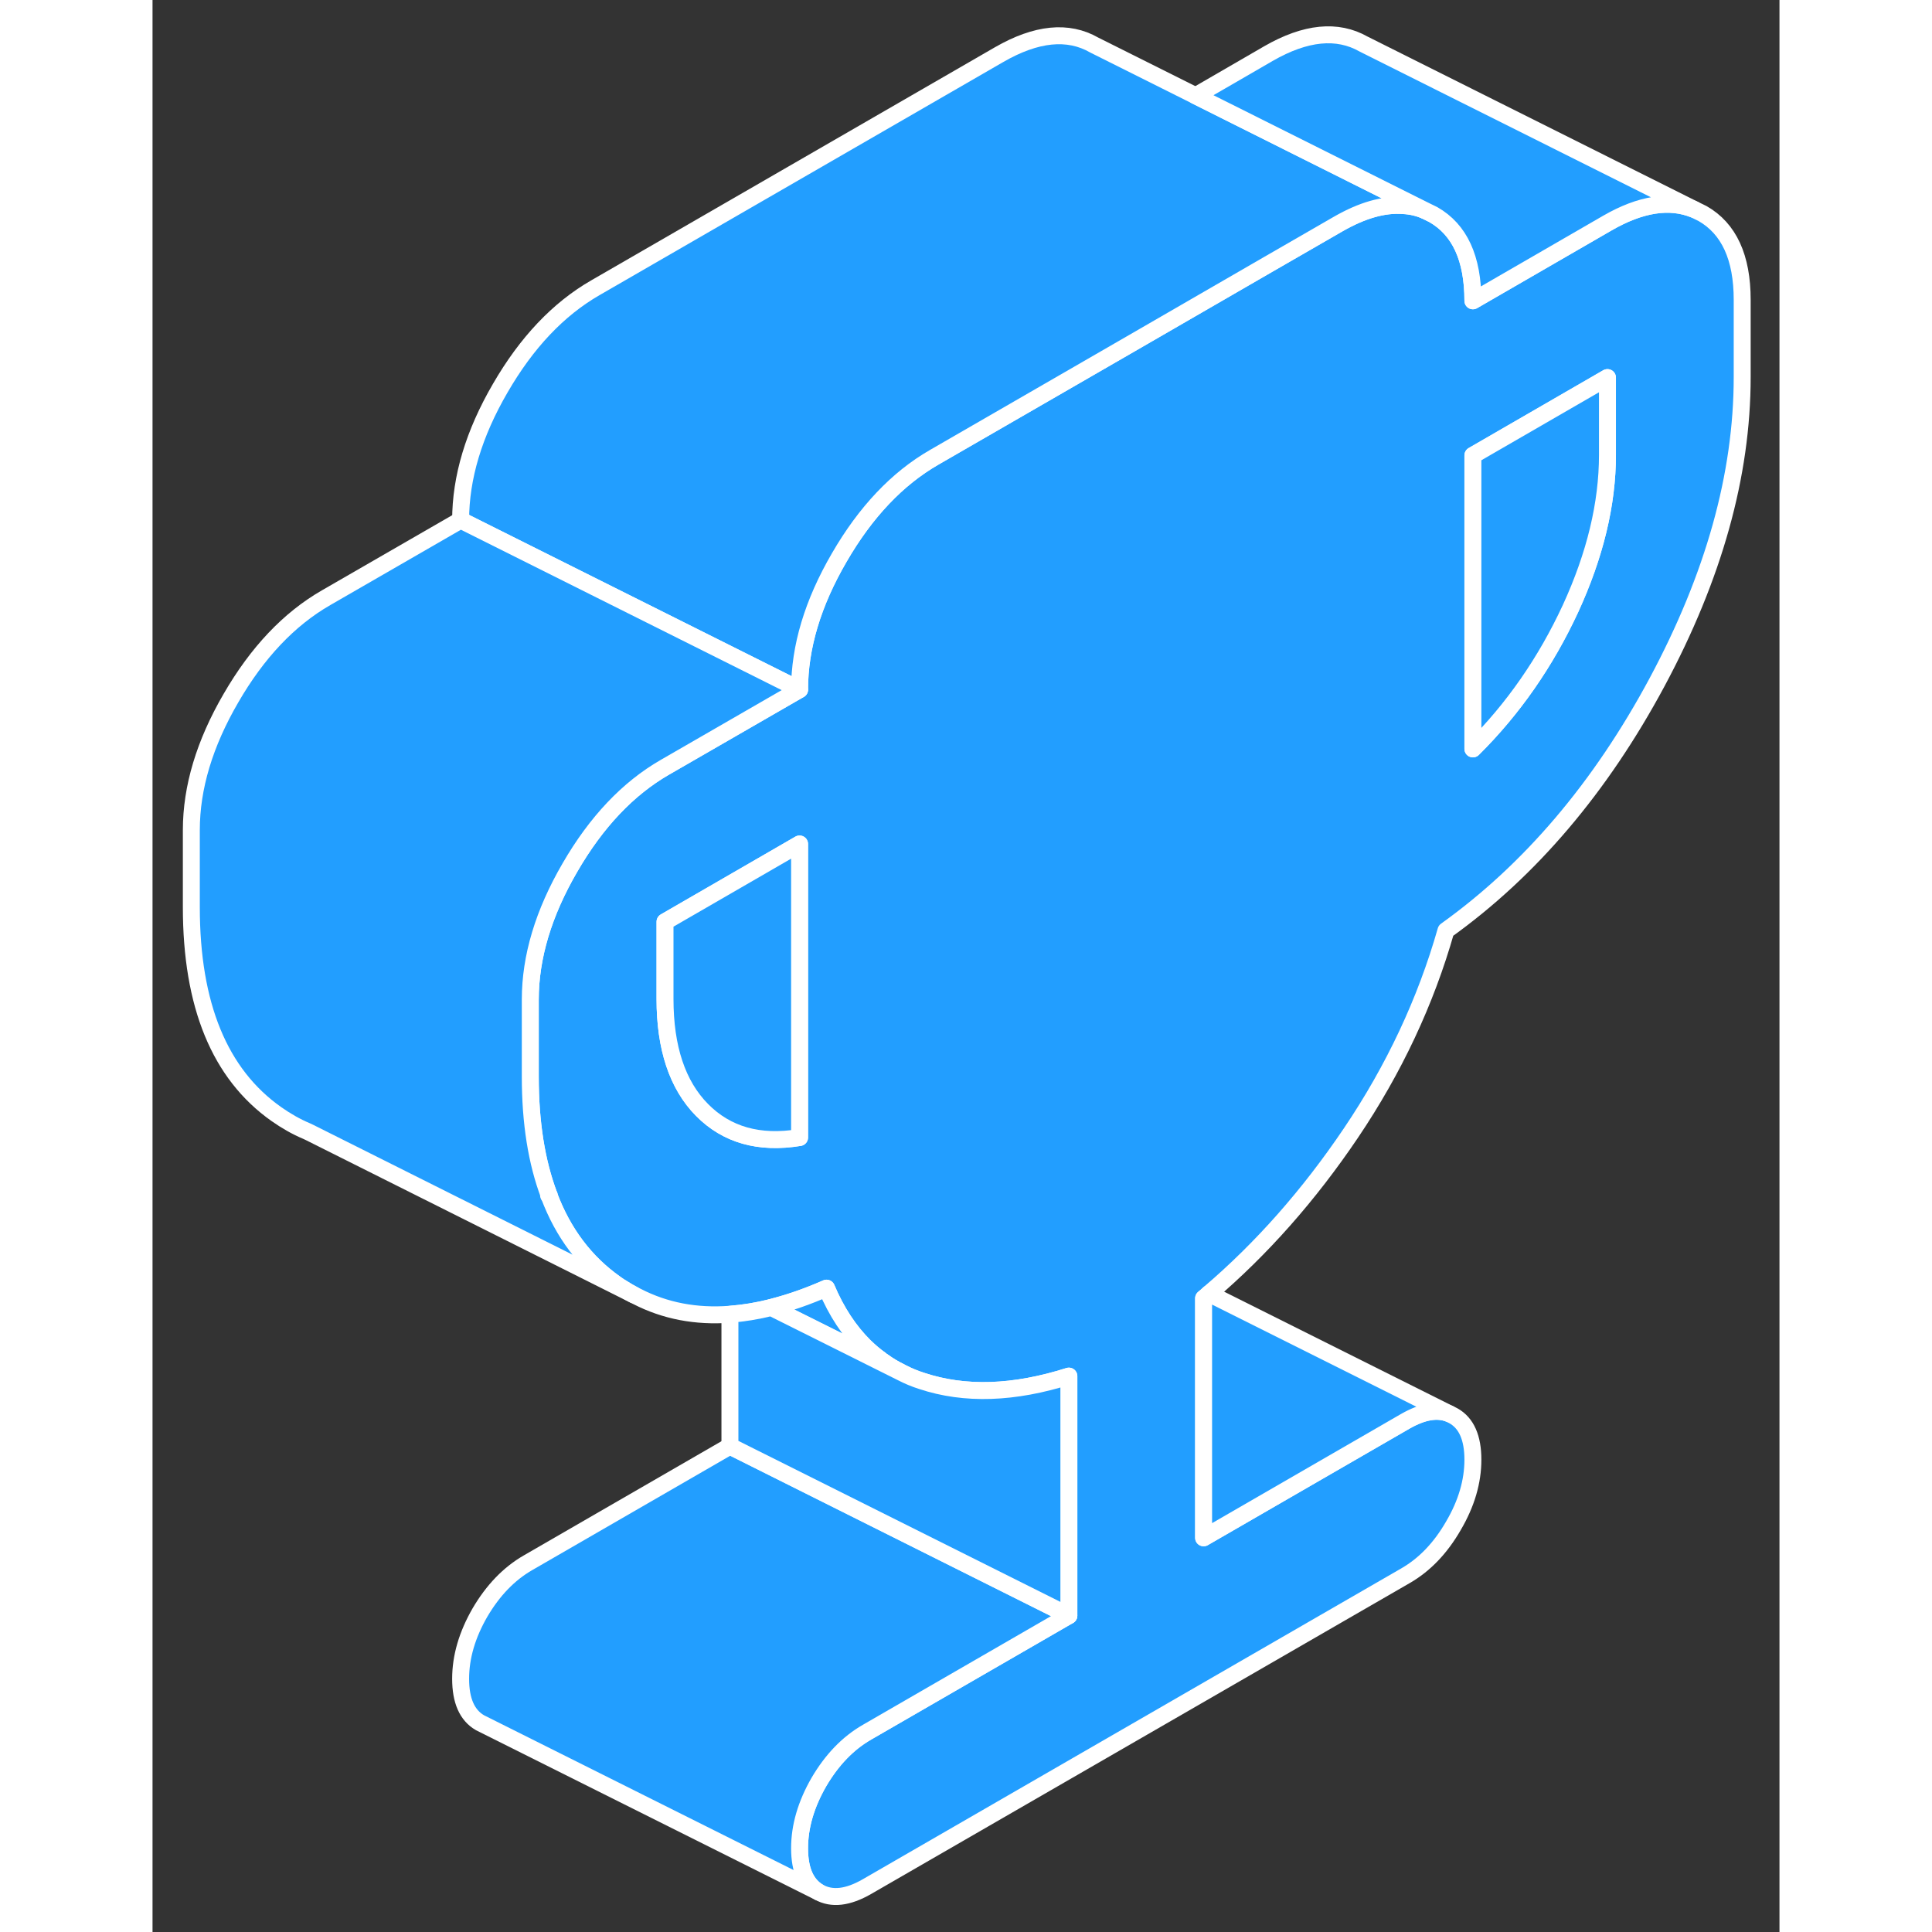 <svg width="48" height="48" viewBox="0 0 96 114" fill="#229EFF" xmlns="http://www.w3.org/2000/svg" stroke-width="1px" stroke-linecap="round" stroke-linejoin="round"><rect x="0" y="0" width="96" height="114" fill="#333333" stroke="none"/><path d="M23.399 70.53V70.55H23.419C23.419 70.55 23.399 70.54 23.399 70.53Z" stroke="white" stroke-linejoin="round"/><path d="M91.46 12.6L90.97 12.36C89.52 11.77 87.81 12.03 85.85 13.16L77.91 17.75C77.91 15.24 77.13 13.55 75.57 12.66L75.08 12.42C74.68 12.25 74.25 12.15 73.8 12.13C72.65 12.04 71.37 12.41 69.96 13.22L65.85 15.59L57.91 20.18L46.13 26.98C43.94 28.24 42.07 30.22 40.52 32.9C38.96 35.58 38.18 38.18 38.18 40.69L30.24 45.27C28.05 46.53 26.18 48.51 24.63 51.19C23.07 53.87 22.29 56.47 22.29 58.98V63.53C22.29 66.24 22.66 68.57 23.4 70.53C23.4 70.54 23.41 70.55 23.42 70.55H23.4C24.23 72.76 25.54 74.49 27.31 75.74C27.46 75.85 27.61 75.95 27.77 76.04C27.97 76.17 28.18 76.29 28.39 76.4L28.59 76.5C30.24 77.35 32.07 77.7 34.07 77.55C34.86 77.49 35.67 77.36 36.51 77.15C36.54 77.14 36.58 77.13 36.61 77.12C37.62 76.86 38.68 76.49 39.77 76.01C40.35 77.39 41.11 78.54 42.02 79.44C42.31 79.72 42.61 79.98 42.93 80.21C43 80.27 43.07 80.32 43.15 80.37C43.46 80.59 43.78 80.78 44.12 80.95L44.22 81C44.59 81.19 44.97 81.35 45.38 81.48C47.93 82.33 50.83 82.23 54.07 81.2V95.33L42.16 102.21C41.03 102.86 40.09 103.84 39.32 105.15C38.56 106.47 38.18 107.77 38.18 109.06C38.18 110.35 38.56 111.21 39.32 111.65C40.09 112.08 41.03 111.97 42.16 111.32L73.93 92.98C75.06 92.33 76 91.35 76.76 90.03C77.53 88.72 77.91 87.42 77.91 86.13C77.91 84.84 77.53 83.97 76.76 83.54L76.52 83.42C75.81 83.13 74.95 83.28 73.93 83.86L62.02 90.74V76.61C62.13 76.52 62.24 76.43 62.34 76.33C65.45 73.68 68.24 70.52 70.71 66.86C73.26 63.08 75.13 59.09 76.32 54.91C81.28 51.36 85.44 46.47 88.78 40.25C92.12 34.02 93.8 28.03 93.8 22.25V17.69C93.8 15.19 93.02 13.49 91.46 12.6ZM38.18 67.12C35.8 67.51 33.88 66.97 32.42 65.49C30.97 64.02 30.24 61.83 30.24 58.95V54.39L38.18 49.8V67.12ZM85.85 26.84C85.85 29.73 85.12 32.75 83.67 35.91C82.21 39.06 80.29 41.83 77.91 44.19V26.87L85.85 22.28V26.84Z" stroke="white" stroke-linejoin="round"/><path d="M85.85 22.28V26.84C85.85 29.73 85.12 32.75 83.67 35.91C82.21 39.06 80.29 41.83 77.91 44.19V26.87L85.85 22.28Z" stroke="white" stroke-linejoin="round"/><path d="M75.08 12.42C74.68 12.25 74.25 12.15 73.8 12.13C72.65 12.04 71.37 12.41 69.96 13.22L65.85 15.59L57.91 20.18L46.13 26.98C43.94 28.24 42.07 30.22 40.52 32.9C38.96 35.58 38.18 38.18 38.18 40.69L18.18 30.69C18.18 28.18 18.96 25.58 20.52 22.9C22.07 20.22 23.94 18.24 26.13 16.98L49.96 3.22C52.15 1.96 54.02 1.77 55.57 2.66L61.55 5.65L73.8 11.78L75.08 12.42Z" stroke="white" stroke-linejoin="round"/><path d="M30.24 54.39V58.95C30.24 61.83 30.97 64.02 32.42 65.49C33.88 66.97 35.8 67.51 38.18 67.12V49.8L30.24 54.39ZM42.93 80.21L42.89 80.24L43.15 80.37C43.07 80.32 43 80.27 42.93 80.21Z" stroke="white" stroke-linejoin="round"/><path d="M44.12 80.95L36.51 77.15C36.51 77.15 36.58 77.13 36.61 77.12C37.62 76.86 38.68 76.49 39.77 76.01C40.35 77.39 41.11 78.54 42.02 79.44C42.31 79.72 42.61 79.98 42.93 80.21L42.89 80.24L43.15 80.37C43.46 80.59 43.78 80.78 44.12 80.95Z" stroke="white" stroke-linejoin="round"/><path d="M54.07 95.33L42.16 102.21C41.03 102.86 40.09 103.84 39.32 105.15C38.56 106.47 38.18 107.77 38.18 109.06C38.18 110.35 38.56 111.21 39.32 111.65L19.32 101.65C18.56 101.21 18.18 100.35 18.18 99.06C18.18 97.77 18.56 96.47 19.32 95.15C20.09 93.84 21.03 92.86 22.16 92.21L34.07 85.33L54.07 95.33Z" stroke="white" stroke-linejoin="round"/><path d="M76.52 83.42C75.81 83.13 74.95 83.28 73.93 83.86L62.02 90.74V76.61C62.13 76.52 62.24 76.43 62.34 76.33L76.52 83.42Z" stroke="white" stroke-linejoin="round"/><path d="M22.29 58.98V63.53C22.29 66.24 22.66 68.57 23.4 70.53V70.55C24.23 72.76 25.54 74.49 27.31 75.74C27.46 75.85 27.61 75.95 27.77 76.04C27.97 76.17 28.18 76.29 28.39 76.4L9.26 66.82L9.09 66.74C8.47 66.48 7.88 66.14 7.31 65.74C3.96 63.38 2.29 59.31 2.29 53.53V48.98C2.29 46.47 3.07 43.87 4.63 41.19C6.18 38.51 8.05 36.53 10.24 35.27L18.18 30.69L38.18 40.69L30.24 45.27C28.05 46.53 26.18 48.51 24.63 51.19C23.07 53.87 22.29 56.47 22.29 58.98Z" stroke="white" stroke-linejoin="round"/><path d="M23.39 70.54L23.37 70.53" stroke="white" stroke-linejoin="round"/><path d="M54.07 81.2V95.33L34.07 85.33V77.55C34.86 77.49 35.67 77.36 36.51 77.15L44.12 80.95L44.22 81C44.59 81.19 44.97 81.35 45.38 81.48C47.93 82.33 50.83 82.23 54.07 81.2Z" stroke="white" stroke-linejoin="round"/><path d="M90.97 12.36C89.52 11.77 87.81 12.03 85.85 13.16L77.91 17.75C77.91 15.24 77.13 13.55 75.57 12.66L75.08 12.42L73.8 11.78L61.55 5.65L65.85 3.16C68.04 1.9 69.91 1.72 71.46 2.6L90.97 12.36Z" stroke="white" stroke-linejoin="round"/></svg>